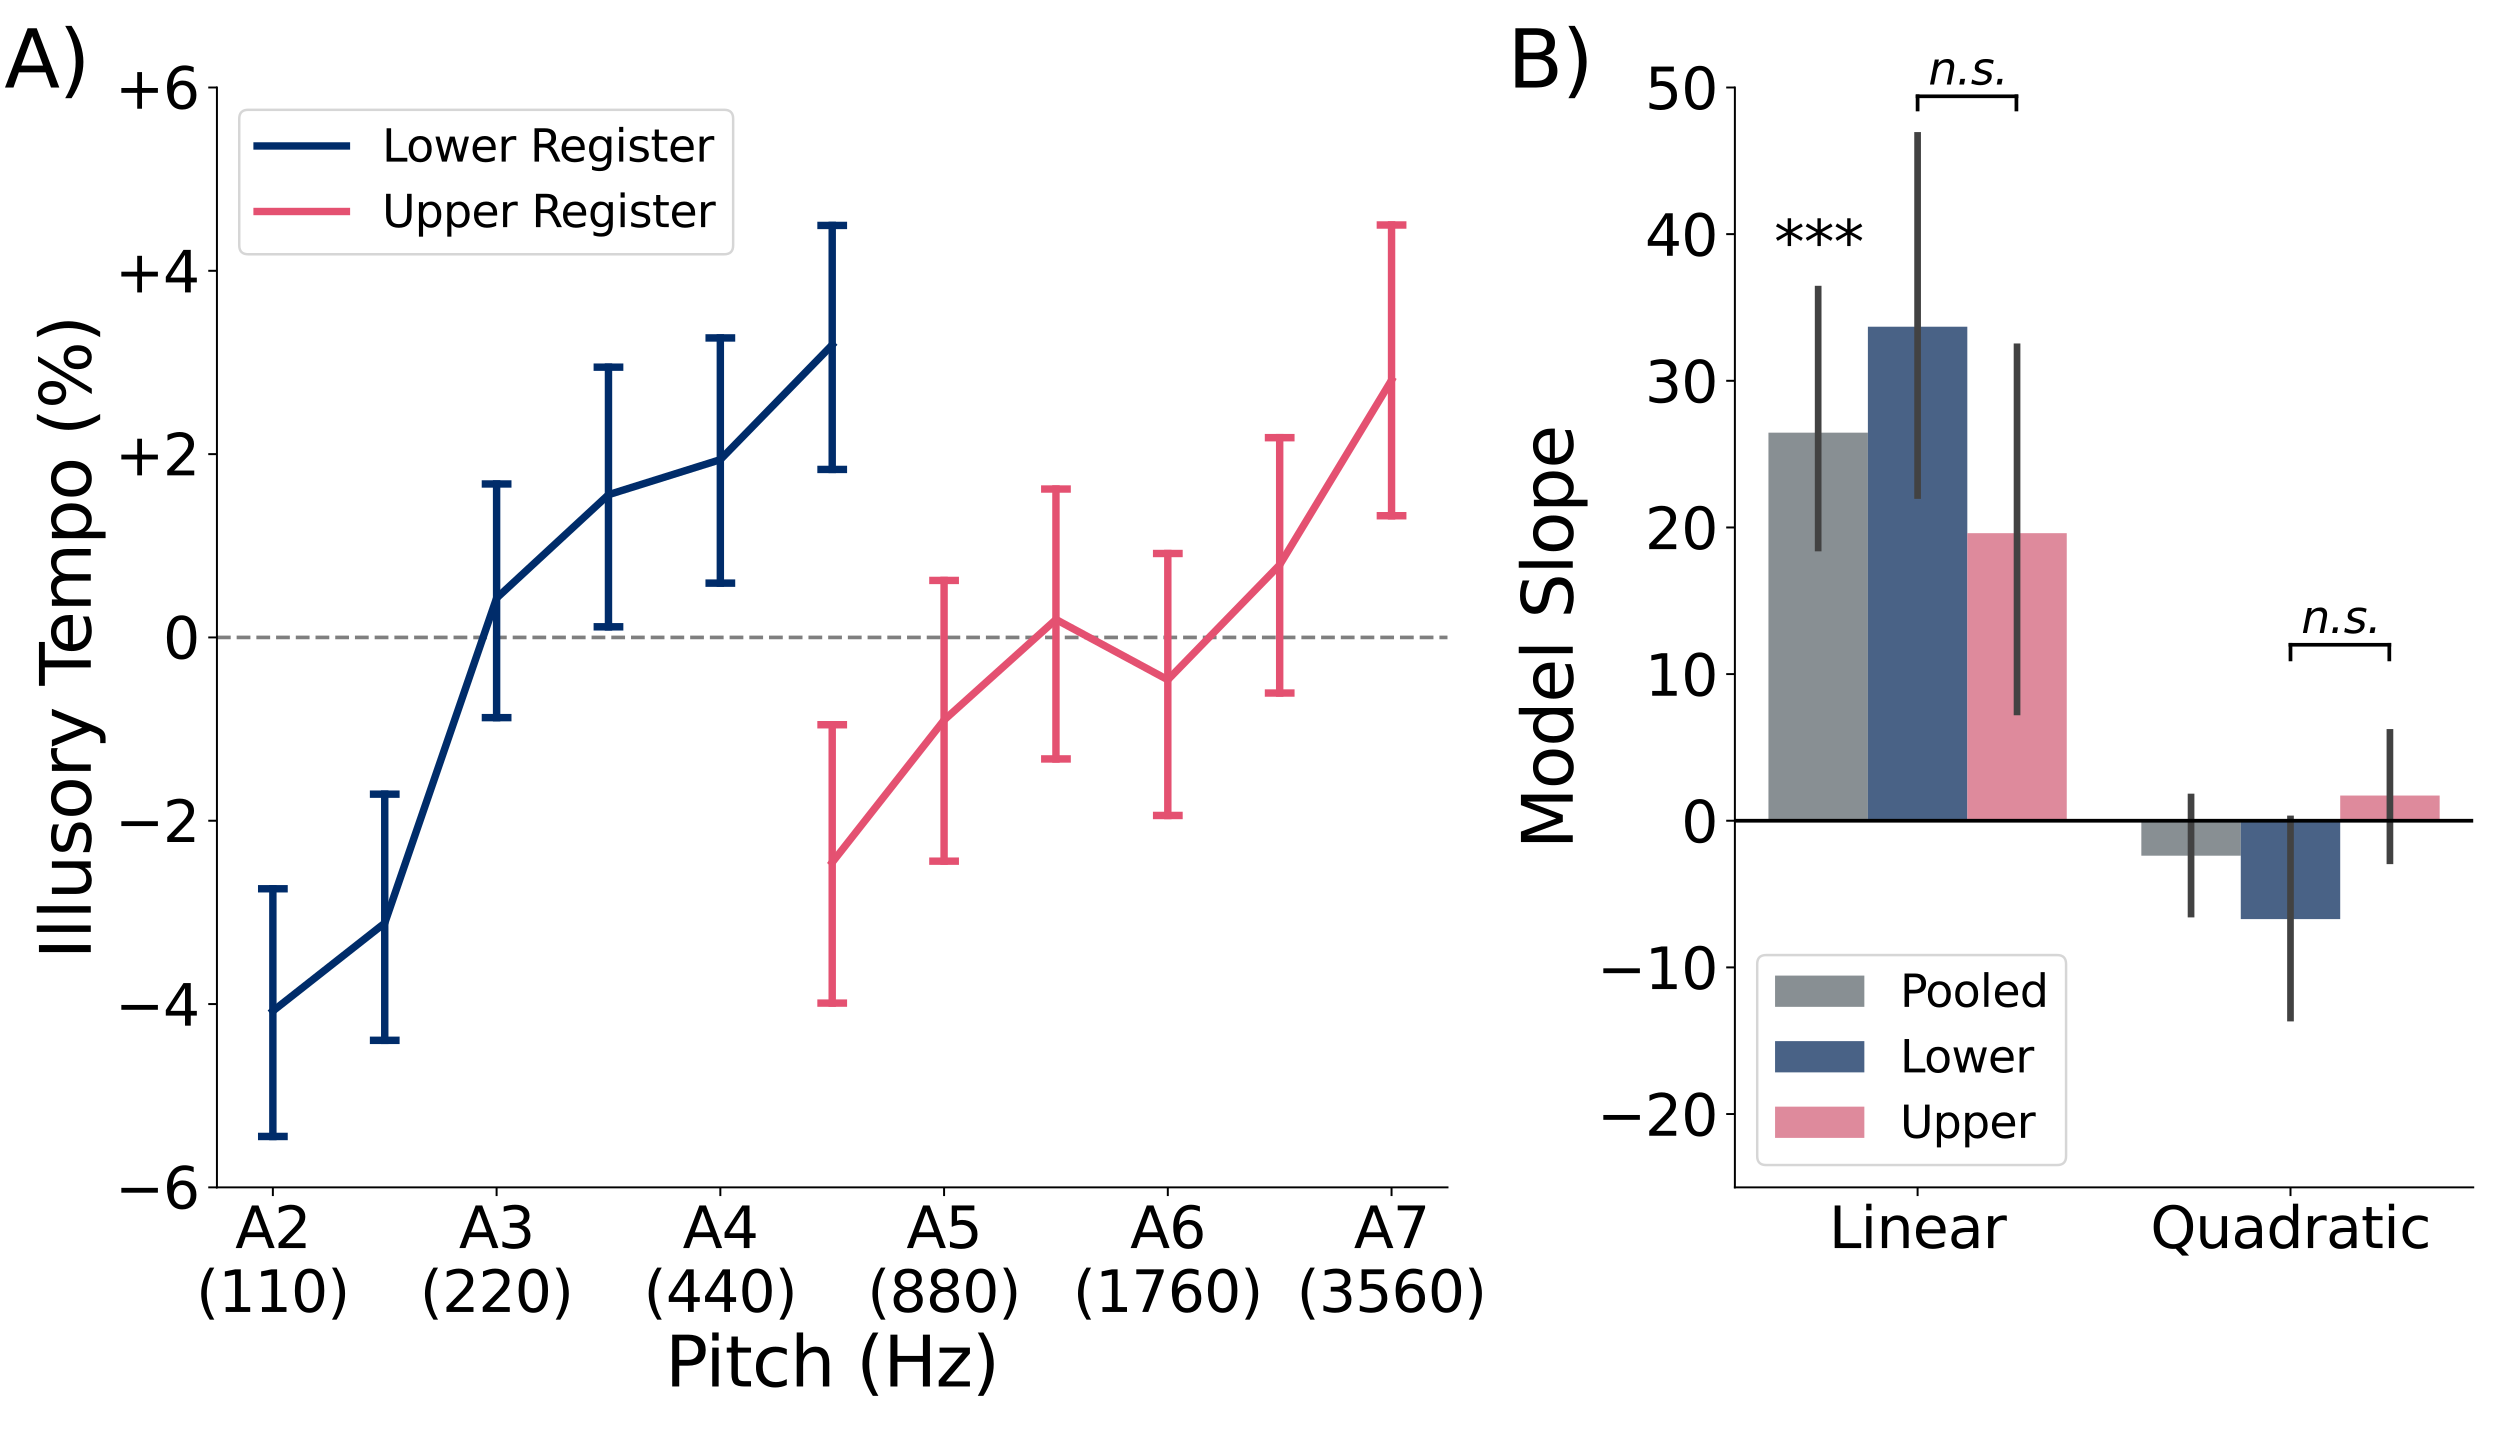 <?xml version="1.0" encoding="utf-8" standalone="no"?>
<!DOCTYPE svg PUBLIC "-//W3C//DTD SVG 1.1//EN"
  "http://www.w3.org/Graphics/SVG/1.1/DTD/svg11.dtd">
<svg xmlns:xlink="http://www.w3.org/1999/xlink" width="1008pt" height="576pt" viewBox="0 0 1008 576" xmlns="http://www.w3.org/2000/svg" version="1.1">
 <defs>
  <style type="text/css">*{stroke-linejoin: round; stroke-linecap: butt}</style>
 </defs>
 <g id="figure_1">
  <g id="patch_1">
   <path d="M 0 576 
L 1008 576 
L 1008 0 
L 0 0 
z
" style="fill: #ffffff"/>
  </g>
  <g id="axes_1">
   <g id="patch_2">
    <path d="M 87.467 478.744 
L 583.626 478.744 
L 583.626 35.28 
L 87.467 35.28 
z
" style="fill: #ffffff"/>
   </g>
   <g id="line2d_1">
    <path d="M 87.467 257.012 
L 583.626 257.012 
" clip-path="url(#p3ee1a02a9a)" style="fill: none; stroke-dasharray: 5.55,2.4; stroke-dashoffset: 0; stroke: #000000; stroke-opacity: 0.5; stroke-width: 1.5"/>
   </g>
   <g id="matplotlib.axis_1">
    <g id="xtick_1">
     <g id="line2d_2">
      <defs>
       <path id="m991a9b00d4" d="M 0 0 
L 0 3.5 
" style="stroke: #000000; stroke-width: 0.8"/>
      </defs>
      <g>
       <use xlink:href="#m991a9b00d4" x="110.02" y="478.744" style="stroke: #000000; stroke-width: 0.8"/>
      </g>
     </g>
     <g id="text_1">
      <!-- A2 -->
      <g transform="translate(94.836 503.22) scale(0.23 -0.23)">
       <defs>
        <path id="DejaVuSans-41" d="M 2188 4044 
L 1331 1722 
L 3047 1722 
L 2188 4044 
z
M 1831 4666 
L 2547 4666 
L 4325 0 
L 3669 0 
L 3244 1197 
L 1141 1197 
L 716 0 
L 50 0 
L 1831 4666 
z
" transform="scale(0.016)"/>
        <path id="DejaVuSans-32" d="M 1228 531 
L 3431 531 
L 3431 0 
L 469 0 
L 469 531 
Q 828 903 1448 1529 
Q 2069 2156 2228 2338 
Q 2531 2678 2651 2914 
Q 2772 3150 2772 3378 
Q 2772 3750 2511 3984 
Q 2250 4219 1831 4219 
Q 1534 4219 1204 4116 
Q 875 4013 500 3803 
L 500 4441 
Q 881 4594 1212 4672 
Q 1544 4750 1819 4750 
Q 2544 4750 2975 4387 
Q 3406 4025 3406 3419 
Q 3406 3131 3298 2873 
Q 3191 2616 2906 2266 
Q 2828 2175 2409 1742 
Q 1991 1309 1228 531 
z
" transform="scale(0.016)"/>
       </defs>
       <use xlink:href="#DejaVuSans-41"/>
       <use xlink:href="#DejaVuSans-32" x="68.408"/>
      </g>
      <!-- (110) -->
      <g transform="translate(79.096 528.975) scale(0.23 -0.23)">
       <defs>
        <path id="DejaVuSans-28" d="M 1984 4856 
Q 1566 4138 1362 3434 
Q 1159 2731 1159 2009 
Q 1159 1288 1364 580 
Q 1569 -128 1984 -844 
L 1484 -844 
Q 1016 -109 783 600 
Q 550 1309 550 2009 
Q 550 2706 781 3412 
Q 1013 4119 1484 4856 
L 1984 4856 
z
" transform="scale(0.016)"/>
        <path id="DejaVuSans-31" d="M 794 531 
L 1825 531 
L 1825 4091 
L 703 3866 
L 703 4441 
L 1819 4666 
L 2450 4666 
L 2450 531 
L 3481 531 
L 3481 0 
L 794 0 
L 794 531 
z
" transform="scale(0.016)"/>
        <path id="DejaVuSans-30" d="M 2034 4250 
Q 1547 4250 1301 3770 
Q 1056 3291 1056 2328 
Q 1056 1369 1301 889 
Q 1547 409 2034 409 
Q 2525 409 2770 889 
Q 3016 1369 3016 2328 
Q 3016 3291 2770 3770 
Q 2525 4250 2034 4250 
z
M 2034 4750 
Q 2819 4750 3233 4129 
Q 3647 3509 3647 2328 
Q 3647 1150 3233 529 
Q 2819 -91 2034 -91 
Q 1250 -91 836 529 
Q 422 1150 422 2328 
Q 422 3509 836 4129 
Q 1250 4750 2034 4750 
z
" transform="scale(0.016)"/>
        <path id="DejaVuSans-29" d="M 513 4856 
L 1013 4856 
Q 1481 4119 1714 3412 
Q 1947 2706 1947 2009 
Q 1947 1309 1714 600 
Q 1481 -109 1013 -844 
L 513 -844 
Q 928 -128 1133 580 
Q 1338 1288 1338 2009 
Q 1338 2731 1133 3434 
Q 928 4138 513 4856 
z
" transform="scale(0.016)"/>
       </defs>
       <use xlink:href="#DejaVuSans-28"/>
       <use xlink:href="#DejaVuSans-31" x="39.014"/>
       <use xlink:href="#DejaVuSans-31" x="102.637"/>
       <use xlink:href="#DejaVuSans-30" x="166.26"/>
       <use xlink:href="#DejaVuSans-29" x="229.883"/>
      </g>
     </g>
    </g>
    <g id="xtick_2">
     <g id="line2d_3">
      <g>
       <use xlink:href="#m991a9b00d4" x="200.231" y="478.744" style="stroke: #000000; stroke-width: 0.8"/>
      </g>
     </g>
     <g id="text_2">
      <!-- A3 -->
      <g transform="translate(185.047 503.22) scale(0.23 -0.23)">
       <defs>
        <path id="DejaVuSans-33" d="M 2597 2516 
Q 3050 2419 3304 2112 
Q 3559 1806 3559 1356 
Q 3559 666 3084 287 
Q 2609 -91 1734 -91 
Q 1441 -91 1130 -33 
Q 819 25 488 141 
L 488 750 
Q 750 597 1062 519 
Q 1375 441 1716 441 
Q 2309 441 2620 675 
Q 2931 909 2931 1356 
Q 2931 1769 2642 2001 
Q 2353 2234 1838 2234 
L 1294 2234 
L 1294 2753 
L 1863 2753 
Q 2328 2753 2575 2939 
Q 2822 3125 2822 3475 
Q 2822 3834 2567 4026 
Q 2313 4219 1838 4219 
Q 1578 4219 1281 4162 
Q 984 4106 628 3988 
L 628 4550 
Q 988 4650 1302 4700 
Q 1616 4750 1894 4750 
Q 2613 4750 3031 4423 
Q 3450 4097 3450 3541 
Q 3450 3153 3228 2886 
Q 3006 2619 2597 2516 
z
" transform="scale(0.016)"/>
       </defs>
       <use xlink:href="#DejaVuSans-41"/>
       <use xlink:href="#DejaVuSans-33" x="68.408"/>
      </g>
      <!-- (220) -->
      <g transform="translate(169.306 528.975) scale(0.23 -0.23)">
       <use xlink:href="#DejaVuSans-28"/>
       <use xlink:href="#DejaVuSans-32" x="39.014"/>
       <use xlink:href="#DejaVuSans-32" x="102.637"/>
       <use xlink:href="#DejaVuSans-30" x="166.26"/>
       <use xlink:href="#DejaVuSans-29" x="229.883"/>
      </g>
     </g>
    </g>
    <g id="xtick_3">
     <g id="line2d_4">
      <g>
       <use xlink:href="#m991a9b00d4" x="290.441" y="478.744" style="stroke: #000000; stroke-width: 0.8"/>
      </g>
     </g>
     <g id="text_3">
      <!-- A4 -->
      <g transform="translate(275.258 503.22) scale(0.23 -0.23)">
       <defs>
        <path id="DejaVuSans-34" d="M 2419 4116 
L 825 1625 
L 2419 1625 
L 2419 4116 
z
M 2253 4666 
L 3047 4666 
L 3047 1625 
L 3713 1625 
L 3713 1100 
L 3047 1100 
L 3047 0 
L 2419 0 
L 2419 1100 
L 313 1100 
L 313 1709 
L 2253 4666 
z
" transform="scale(0.016)"/>
       </defs>
       <use xlink:href="#DejaVuSans-41"/>
       <use xlink:href="#DejaVuSans-34" x="68.408"/>
      </g>
      <!-- (440) -->
      <g transform="translate(259.517 528.975) scale(0.23 -0.23)">
       <use xlink:href="#DejaVuSans-28"/>
       <use xlink:href="#DejaVuSans-34" x="39.014"/>
       <use xlink:href="#DejaVuSans-34" x="102.637"/>
       <use xlink:href="#DejaVuSans-30" x="166.26"/>
       <use xlink:href="#DejaVuSans-29" x="229.883"/>
      </g>
     </g>
    </g>
    <g id="xtick_4">
     <g id="line2d_5">
      <g>
       <use xlink:href="#m991a9b00d4" x="380.652" y="478.744" style="stroke: #000000; stroke-width: 0.8"/>
      </g>
     </g>
     <g id="text_4">
      <!-- A5 -->
      <g transform="translate(365.468 503.22) scale(0.23 -0.23)">
       <defs>
        <path id="DejaVuSans-35" d="M 691 4666 
L 3169 4666 
L 3169 4134 
L 1269 4134 
L 1269 2991 
Q 1406 3038 1543 3061 
Q 1681 3084 1819 3084 
Q 2600 3084 3056 2656 
Q 3513 2228 3513 1497 
Q 3513 744 3044 326 
Q 2575 -91 1722 -91 
Q 1428 -91 1123 -41 
Q 819 9 494 109 
L 494 744 
Q 775 591 1075 516 
Q 1375 441 1709 441 
Q 2250 441 2565 725 
Q 2881 1009 2881 1497 
Q 2881 1984 2565 2268 
Q 2250 2553 1709 2553 
Q 1456 2553 1204 2497 
Q 953 2441 691 2322 
L 691 4666 
z
" transform="scale(0.016)"/>
       </defs>
       <use xlink:href="#DejaVuSans-41"/>
       <use xlink:href="#DejaVuSans-35" x="68.408"/>
      </g>
      <!-- (880) -->
      <g transform="translate(349.728 528.975) scale(0.23 -0.23)">
       <defs>
        <path id="DejaVuSans-38" d="M 2034 2216 
Q 1584 2216 1326 1975 
Q 1069 1734 1069 1313 
Q 1069 891 1326 650 
Q 1584 409 2034 409 
Q 2484 409 2743 651 
Q 3003 894 3003 1313 
Q 3003 1734 2745 1975 
Q 2488 2216 2034 2216 
z
M 1403 2484 
Q 997 2584 770 2862 
Q 544 3141 544 3541 
Q 544 4100 942 4425 
Q 1341 4750 2034 4750 
Q 2731 4750 3128 4425 
Q 3525 4100 3525 3541 
Q 3525 3141 3298 2862 
Q 3072 2584 2669 2484 
Q 3125 2378 3379 2068 
Q 3634 1759 3634 1313 
Q 3634 634 3220 271 
Q 2806 -91 2034 -91 
Q 1263 -91 848 271 
Q 434 634 434 1313 
Q 434 1759 690 2068 
Q 947 2378 1403 2484 
z
M 1172 3481 
Q 1172 3119 1398 2916 
Q 1625 2713 2034 2713 
Q 2441 2713 2670 2916 
Q 2900 3119 2900 3481 
Q 2900 3844 2670 4047 
Q 2441 4250 2034 4250 
Q 1625 4250 1398 4047 
Q 1172 3844 1172 3481 
z
" transform="scale(0.016)"/>
       </defs>
       <use xlink:href="#DejaVuSans-28"/>
       <use xlink:href="#DejaVuSans-38" x="39.014"/>
       <use xlink:href="#DejaVuSans-38" x="102.637"/>
       <use xlink:href="#DejaVuSans-30" x="166.26"/>
       <use xlink:href="#DejaVuSans-29" x="229.883"/>
      </g>
     </g>
    </g>
    <g id="xtick_5">
     <g id="line2d_6">
      <g>
       <use xlink:href="#m991a9b00d4" x="470.862" y="478.744" style="stroke: #000000; stroke-width: 0.8"/>
      </g>
     </g>
     <g id="text_5">
      <!-- A6 -->
      <g transform="translate(455.679 503.22) scale(0.23 -0.23)">
       <defs>
        <path id="DejaVuSans-36" d="M 2113 2584 
Q 1688 2584 1439 2293 
Q 1191 2003 1191 1497 
Q 1191 994 1439 701 
Q 1688 409 2113 409 
Q 2538 409 2786 701 
Q 3034 994 3034 1497 
Q 3034 2003 2786 2293 
Q 2538 2584 2113 2584 
z
M 3366 4563 
L 3366 3988 
Q 3128 4100 2886 4159 
Q 2644 4219 2406 4219 
Q 1781 4219 1451 3797 
Q 1122 3375 1075 2522 
Q 1259 2794 1537 2939 
Q 1816 3084 2150 3084 
Q 2853 3084 3261 2657 
Q 3669 2231 3669 1497 
Q 3669 778 3244 343 
Q 2819 -91 2113 -91 
Q 1303 -91 875 529 
Q 447 1150 447 2328 
Q 447 3434 972 4092 
Q 1497 4750 2381 4750 
Q 2619 4750 2861 4703 
Q 3103 4656 3366 4563 
z
" transform="scale(0.016)"/>
       </defs>
       <use xlink:href="#DejaVuSans-41"/>
       <use xlink:href="#DejaVuSans-36" x="68.408"/>
      </g>
      <!-- (1760) -->
      <g transform="translate(432.621 528.975) scale(0.23 -0.23)">
       <defs>
        <path id="DejaVuSans-37" d="M 525 4666 
L 3525 4666 
L 3525 4397 
L 1831 0 
L 1172 0 
L 2766 4134 
L 525 4134 
L 525 4666 
z
" transform="scale(0.016)"/>
       </defs>
       <use xlink:href="#DejaVuSans-28"/>
       <use xlink:href="#DejaVuSans-31" x="39.014"/>
       <use xlink:href="#DejaVuSans-37" x="102.637"/>
       <use xlink:href="#DejaVuSans-36" x="166.26"/>
       <use xlink:href="#DejaVuSans-30" x="229.883"/>
       <use xlink:href="#DejaVuSans-29" x="293.506"/>
      </g>
     </g>
    </g>
    <g id="xtick_6">
     <g id="line2d_7">
      <g>
       <use xlink:href="#m991a9b00d4" x="561.073" y="478.744" style="stroke: #000000; stroke-width: 0.8"/>
      </g>
     </g>
     <g id="text_6">
      <!-- A7 -->
      <g transform="translate(545.889 503.22) scale(0.23 -0.23)">
       <use xlink:href="#DejaVuSans-41"/>
       <use xlink:href="#DejaVuSans-37" x="68.408"/>
      </g>
      <!-- (3560) -->
      <g transform="translate(522.832 528.975) scale(0.23 -0.23)">
       <use xlink:href="#DejaVuSans-28"/>
       <use xlink:href="#DejaVuSans-33" x="39.014"/>
       <use xlink:href="#DejaVuSans-35" x="102.637"/>
       <use xlink:href="#DejaVuSans-36" x="166.26"/>
       <use xlink:href="#DejaVuSans-30" x="229.883"/>
       <use xlink:href="#DejaVuSans-29" x="293.506"/>
      </g>
     </g>
    </g>
    <g id="text_7">
     <!-- Pitch (Hz) -->
     <g transform="translate(268.222 559.034) scale(0.28 -0.28)">
      <defs>
       <path id="DejaVuSans-50" d="M 1259 4147 
L 1259 2394 
L 2053 2394 
Q 2494 2394 2734 2622 
Q 2975 2850 2975 3272 
Q 2975 3691 2734 3919 
Q 2494 4147 2053 4147 
L 1259 4147 
z
M 628 4666 
L 2053 4666 
Q 2838 4666 3239 4311 
Q 3641 3956 3641 3272 
Q 3641 2581 3239 2228 
Q 2838 1875 2053 1875 
L 1259 1875 
L 1259 0 
L 628 0 
L 628 4666 
z
" transform="scale(0.016)"/>
       <path id="DejaVuSans-69" d="M 603 3500 
L 1178 3500 
L 1178 0 
L 603 0 
L 603 3500 
z
M 603 4863 
L 1178 4863 
L 1178 4134 
L 603 4134 
L 603 4863 
z
" transform="scale(0.016)"/>
       <path id="DejaVuSans-74" d="M 1172 4494 
L 1172 3500 
L 2356 3500 
L 2356 3053 
L 1172 3053 
L 1172 1153 
Q 1172 725 1289 603 
Q 1406 481 1766 481 
L 2356 481 
L 2356 0 
L 1766 0 
Q 1100 0 847 248 
Q 594 497 594 1153 
L 594 3053 
L 172 3053 
L 172 3500 
L 594 3500 
L 594 4494 
L 1172 4494 
z
" transform="scale(0.016)"/>
       <path id="DejaVuSans-63" d="M 3122 3366 
L 3122 2828 
Q 2878 2963 2633 3030 
Q 2388 3097 2138 3097 
Q 1578 3097 1268 2742 
Q 959 2388 959 1747 
Q 959 1106 1268 751 
Q 1578 397 2138 397 
Q 2388 397 2633 464 
Q 2878 531 3122 666 
L 3122 134 
Q 2881 22 2623 -34 
Q 2366 -91 2075 -91 
Q 1284 -91 818 406 
Q 353 903 353 1747 
Q 353 2603 823 3093 
Q 1294 3584 2113 3584 
Q 2378 3584 2631 3529 
Q 2884 3475 3122 3366 
z
" transform="scale(0.016)"/>
       <path id="DejaVuSans-68" d="M 3513 2113 
L 3513 0 
L 2938 0 
L 2938 2094 
Q 2938 2591 2744 2837 
Q 2550 3084 2163 3084 
Q 1697 3084 1428 2787 
Q 1159 2491 1159 1978 
L 1159 0 
L 581 0 
L 581 4863 
L 1159 4863 
L 1159 2956 
Q 1366 3272 1645 3428 
Q 1925 3584 2291 3584 
Q 2894 3584 3203 3211 
Q 3513 2838 3513 2113 
z
" transform="scale(0.016)"/>
       <path id="DejaVuSans-20" transform="scale(0.016)"/>
       <path id="DejaVuSans-48" d="M 628 4666 
L 1259 4666 
L 1259 2753 
L 3553 2753 
L 3553 4666 
L 4184 4666 
L 4184 0 
L 3553 0 
L 3553 2222 
L 1259 2222 
L 1259 0 
L 628 0 
L 628 4666 
z
" transform="scale(0.016)"/>
       <path id="DejaVuSans-7a" d="M 353 3500 
L 3084 3500 
L 3084 2975 
L 922 459 
L 3084 459 
L 3084 0 
L 275 0 
L 275 525 
L 2438 3041 
L 353 3041 
L 353 3500 
z
" transform="scale(0.016)"/>
      </defs>
      <use xlink:href="#DejaVuSans-50"/>
      <use xlink:href="#DejaVuSans-69" x="58.053"/>
      <use xlink:href="#DejaVuSans-74" x="85.836"/>
      <use xlink:href="#DejaVuSans-63" x="125.045"/>
      <use xlink:href="#DejaVuSans-68" x="180.025"/>
      <use xlink:href="#DejaVuSans-20" x="243.404"/>
      <use xlink:href="#DejaVuSans-28" x="275.191"/>
      <use xlink:href="#DejaVuSans-48" x="314.205"/>
      <use xlink:href="#DejaVuSans-7a" x="389.4"/>
      <use xlink:href="#DejaVuSans-29" x="441.891"/>
     </g>
    </g>
   </g>
   <g id="matplotlib.axis_2">
    <g id="ytick_1">
     <g id="line2d_8">
      <defs>
       <path id="m375a43348f" d="M 0 0 
L -3.5 0 
" style="stroke: #000000; stroke-width: 0.8"/>
      </defs>
      <g>
       <use xlink:href="#m375a43348f" x="87.467" y="478.744" style="stroke: #000000; stroke-width: 0.8"/>
      </g>
     </g>
     <g id="text_8">
      <!-- $-6$ -->
      <g transform="translate(46.427 487.482) scale(0.23 -0.23)">
       <defs>
        <path id="DejaVuSans-2212" d="M 678 2272 
L 4684 2272 
L 4684 1741 
L 678 1741 
L 678 2272 
z
" transform="scale(0.016)"/>
       </defs>
       <use xlink:href="#DejaVuSans-2212" transform="translate(0 0.781)"/>
       <use xlink:href="#DejaVuSans-36" transform="translate(83.789 0.781)"/>
      </g>
     </g>
    </g>
    <g id="ytick_2">
     <g id="line2d_9">
      <g>
       <use xlink:href="#m375a43348f" x="87.467" y="404.833" style="stroke: #000000; stroke-width: 0.8"/>
      </g>
     </g>
     <g id="text_9">
      <!-- $-4$ -->
      <g transform="translate(46.427 413.572) scale(0.23 -0.23)">
       <use xlink:href="#DejaVuSans-2212" transform="translate(0 0.094)"/>
       <use xlink:href="#DejaVuSans-34" transform="translate(83.789 0.094)"/>
      </g>
     </g>
    </g>
    <g id="ytick_3">
     <g id="line2d_10">
      <g>
       <use xlink:href="#m375a43348f" x="87.467" y="330.923" style="stroke: #000000; stroke-width: 0.8"/>
      </g>
     </g>
     <g id="text_10">
      <!-- $-2$ -->
      <g transform="translate(46.427 339.661) scale(0.23 -0.23)">
       <use xlink:href="#DejaVuSans-2212" transform="translate(0 0.781)"/>
       <use xlink:href="#DejaVuSans-32" transform="translate(83.789 0.781)"/>
      </g>
     </g>
    </g>
    <g id="ytick_4">
     <g id="line2d_11">
      <g>
       <use xlink:href="#m375a43348f" x="87.467" y="257.012" style="stroke: #000000; stroke-width: 0.8"/>
      </g>
     </g>
     <g id="text_11">
      <!-- $0$ -->
      <g transform="translate(65.747 265.75) scale(0.23 -0.23)">
       <use xlink:href="#DejaVuSans-30" transform="translate(0 0.781)"/>
      </g>
     </g>
    </g>
    <g id="ytick_5">
     <g id="line2d_12">
      <g>
       <use xlink:href="#m375a43348f" x="87.467" y="183.101" style="stroke: #000000; stroke-width: 0.8"/>
      </g>
     </g>
     <g id="text_12">
      <!-- $+2$ -->
      <g transform="translate(46.427 191.84) scale(0.23 -0.23)">
       <defs>
        <path id="DejaVuSans-2b" d="M 2944 4013 
L 2944 2272 
L 4684 2272 
L 4684 1741 
L 2944 1741 
L 2944 0 
L 2419 0 
L 2419 1741 
L 678 1741 
L 678 2272 
L 2419 2272 
L 2419 4013 
L 2944 4013 
z
" transform="scale(0.016)"/>
       </defs>
       <use xlink:href="#DejaVuSans-2b" transform="translate(0 0.781)"/>
       <use xlink:href="#DejaVuSans-32" transform="translate(83.789 0.781)"/>
      </g>
     </g>
    </g>
    <g id="ytick_6">
     <g id="line2d_13">
      <g>
       <use xlink:href="#m375a43348f" x="87.467" y="109.191" style="stroke: #000000; stroke-width: 0.8"/>
      </g>
     </g>
     <g id="text_13">
      <!-- $+4$ -->
      <g transform="translate(46.427 117.929) scale(0.23 -0.23)">
       <use xlink:href="#DejaVuSans-2b" transform="translate(0 0.094)"/>
       <use xlink:href="#DejaVuSans-34" transform="translate(83.789 0.094)"/>
      </g>
     </g>
    </g>
    <g id="ytick_7">
     <g id="line2d_14">
      <g>
       <use xlink:href="#m375a43348f" x="87.467" y="35.28" style="stroke: #000000; stroke-width: 0.8"/>
      </g>
     </g>
     <g id="text_14">
      <!-- $+6$ -->
      <g transform="translate(46.427 44.018) scale(0.23 -0.23)">
       <use xlink:href="#DejaVuSans-2b" transform="translate(0 0.781)"/>
       <use xlink:href="#DejaVuSans-36" transform="translate(83.789 0.781)"/>
      </g>
     </g>
    </g>
    <g id="text_15">
     <!-- Illusory Tempo (%) -->
     <g transform="translate(36.604 386.696) rotate(-90) scale(0.28 -0.28)">
      <defs>
       <path id="DejaVuSans-49" d="M 628 4666 
L 1259 4666 
L 1259 0 
L 628 0 
L 628 4666 
z
" transform="scale(0.016)"/>
       <path id="DejaVuSans-6c" d="M 603 4863 
L 1178 4863 
L 1178 0 
L 603 0 
L 603 4863 
z
" transform="scale(0.016)"/>
       <path id="DejaVuSans-75" d="M 544 1381 
L 544 3500 
L 1119 3500 
L 1119 1403 
Q 1119 906 1312 657 
Q 1506 409 1894 409 
Q 2359 409 2629 706 
Q 2900 1003 2900 1516 
L 2900 3500 
L 3475 3500 
L 3475 0 
L 2900 0 
L 2900 538 
Q 2691 219 2414 64 
Q 2138 -91 1772 -91 
Q 1169 -91 856 284 
Q 544 659 544 1381 
z
M 1991 3584 
L 1991 3584 
z
" transform="scale(0.016)"/>
       <path id="DejaVuSans-73" d="M 2834 3397 
L 2834 2853 
Q 2591 2978 2328 3040 
Q 2066 3103 1784 3103 
Q 1356 3103 1142 2972 
Q 928 2841 928 2578 
Q 928 2378 1081 2264 
Q 1234 2150 1697 2047 
L 1894 2003 
Q 2506 1872 2764 1633 
Q 3022 1394 3022 966 
Q 3022 478 2636 193 
Q 2250 -91 1575 -91 
Q 1294 -91 989 -36 
Q 684 19 347 128 
L 347 722 
Q 666 556 975 473 
Q 1284 391 1588 391 
Q 1994 391 2212 530 
Q 2431 669 2431 922 
Q 2431 1156 2273 1281 
Q 2116 1406 1581 1522 
L 1381 1569 
Q 847 1681 609 1914 
Q 372 2147 372 2553 
Q 372 3047 722 3315 
Q 1072 3584 1716 3584 
Q 2034 3584 2315 3537 
Q 2597 3491 2834 3397 
z
" transform="scale(0.016)"/>
       <path id="DejaVuSans-6f" d="M 1959 3097 
Q 1497 3097 1228 2736 
Q 959 2375 959 1747 
Q 959 1119 1226 758 
Q 1494 397 1959 397 
Q 2419 397 2687 759 
Q 2956 1122 2956 1747 
Q 2956 2369 2687 2733 
Q 2419 3097 1959 3097 
z
M 1959 3584 
Q 2709 3584 3137 3096 
Q 3566 2609 3566 1747 
Q 3566 888 3137 398 
Q 2709 -91 1959 -91 
Q 1206 -91 779 398 
Q 353 888 353 1747 
Q 353 2609 779 3096 
Q 1206 3584 1959 3584 
z
" transform="scale(0.016)"/>
       <path id="DejaVuSans-72" d="M 2631 2963 
Q 2534 3019 2420 3045 
Q 2306 3072 2169 3072 
Q 1681 3072 1420 2755 
Q 1159 2438 1159 1844 
L 1159 0 
L 581 0 
L 581 3500 
L 1159 3500 
L 1159 2956 
Q 1341 3275 1631 3429 
Q 1922 3584 2338 3584 
Q 2397 3584 2469 3576 
Q 2541 3569 2628 3553 
L 2631 2963 
z
" transform="scale(0.016)"/>
       <path id="DejaVuSans-79" d="M 2059 -325 
Q 1816 -950 1584 -1140 
Q 1353 -1331 966 -1331 
L 506 -1331 
L 506 -850 
L 844 -850 
Q 1081 -850 1212 -737 
Q 1344 -625 1503 -206 
L 1606 56 
L 191 3500 
L 800 3500 
L 1894 763 
L 2988 3500 
L 3597 3500 
L 2059 -325 
z
" transform="scale(0.016)"/>
       <path id="DejaVuSans-54" d="M -19 4666 
L 3928 4666 
L 3928 4134 
L 2272 4134 
L 2272 0 
L 1638 0 
L 1638 4134 
L -19 4134 
L -19 4666 
z
" transform="scale(0.016)"/>
       <path id="DejaVuSans-65" d="M 3597 1894 
L 3597 1613 
L 953 1613 
Q 991 1019 1311 708 
Q 1631 397 2203 397 
Q 2534 397 2845 478 
Q 3156 559 3463 722 
L 3463 178 
Q 3153 47 2828 -22 
Q 2503 -91 2169 -91 
Q 1331 -91 842 396 
Q 353 884 353 1716 
Q 353 2575 817 3079 
Q 1281 3584 2069 3584 
Q 2775 3584 3186 3129 
Q 3597 2675 3597 1894 
z
M 3022 2063 
Q 3016 2534 2758 2815 
Q 2500 3097 2075 3097 
Q 1594 3097 1305 2825 
Q 1016 2553 972 2059 
L 3022 2063 
z
" transform="scale(0.016)"/>
       <path id="DejaVuSans-6d" d="M 3328 2828 
Q 3544 3216 3844 3400 
Q 4144 3584 4550 3584 
Q 5097 3584 5394 3201 
Q 5691 2819 5691 2113 
L 5691 0 
L 5113 0 
L 5113 2094 
Q 5113 2597 4934 2840 
Q 4756 3084 4391 3084 
Q 3944 3084 3684 2787 
Q 3425 2491 3425 1978 
L 3425 0 
L 2847 0 
L 2847 2094 
Q 2847 2600 2669 2842 
Q 2491 3084 2119 3084 
Q 1678 3084 1418 2786 
Q 1159 2488 1159 1978 
L 1159 0 
L 581 0 
L 581 3500 
L 1159 3500 
L 1159 2956 
Q 1356 3278 1631 3431 
Q 1906 3584 2284 3584 
Q 2666 3584 2933 3390 
Q 3200 3197 3328 2828 
z
" transform="scale(0.016)"/>
       <path id="DejaVuSans-70" d="M 1159 525 
L 1159 -1331 
L 581 -1331 
L 581 3500 
L 1159 3500 
L 1159 2969 
Q 1341 3281 1617 3432 
Q 1894 3584 2278 3584 
Q 2916 3584 3314 3078 
Q 3713 2572 3713 1747 
Q 3713 922 3314 415 
Q 2916 -91 2278 -91 
Q 1894 -91 1617 61 
Q 1341 213 1159 525 
z
M 3116 1747 
Q 3116 2381 2855 2742 
Q 2594 3103 2138 3103 
Q 1681 3103 1420 2742 
Q 1159 2381 1159 1747 
Q 1159 1113 1420 752 
Q 1681 391 2138 391 
Q 2594 391 2855 752 
Q 3116 1113 3116 1747 
z
" transform="scale(0.016)"/>
       <path id="DejaVuSans-25" d="M 4653 2053 
Q 4381 2053 4226 1822 
Q 4072 1591 4072 1178 
Q 4072 772 4226 539 
Q 4381 306 4653 306 
Q 4919 306 5073 539 
Q 5228 772 5228 1178 
Q 5228 1588 5073 1820 
Q 4919 2053 4653 2053 
z
M 4653 2450 
Q 5147 2450 5437 2106 
Q 5728 1763 5728 1178 
Q 5728 594 5436 251 
Q 5144 -91 4653 -91 
Q 4153 -91 3862 251 
Q 3572 594 3572 1178 
Q 3572 1766 3864 2108 
Q 4156 2450 4653 2450 
z
M 1428 4353 
Q 1159 4353 1004 4120 
Q 850 3888 850 3481 
Q 850 3069 1003 2837 
Q 1156 2606 1428 2606 
Q 1700 2606 1854 2837 
Q 2009 3069 2009 3481 
Q 2009 3884 1853 4118 
Q 1697 4353 1428 4353 
z
M 4250 4750 
L 4750 4750 
L 1831 -91 
L 1331 -91 
L 4250 4750 
z
M 1428 4750 
Q 1922 4750 2215 4408 
Q 2509 4066 2509 3481 
Q 2509 2891 2217 2550 
Q 1925 2209 1428 2209 
Q 931 2209 642 2551 
Q 353 2894 353 3481 
Q 353 4063 643 4406 
Q 934 4750 1428 4750 
z
" transform="scale(0.016)"/>
      </defs>
      <use xlink:href="#DejaVuSans-49"/>
      <use xlink:href="#DejaVuSans-6c" x="29.492"/>
      <use xlink:href="#DejaVuSans-6c" x="57.275"/>
      <use xlink:href="#DejaVuSans-75" x="85.059"/>
      <use xlink:href="#DejaVuSans-73" x="148.438"/>
      <use xlink:href="#DejaVuSans-6f" x="200.537"/>
      <use xlink:href="#DejaVuSans-72" x="261.719"/>
      <use xlink:href="#DejaVuSans-79" x="302.832"/>
      <use xlink:href="#DejaVuSans-20" x="362.012"/>
      <use xlink:href="#DejaVuSans-54" x="393.799"/>
      <use xlink:href="#DejaVuSans-65" x="437.883"/>
      <use xlink:href="#DejaVuSans-6d" x="499.406"/>
      <use xlink:href="#DejaVuSans-70" x="596.818"/>
      <use xlink:href="#DejaVuSans-6f" x="660.295"/>
      <use xlink:href="#DejaVuSans-20" x="721.477"/>
      <use xlink:href="#DejaVuSans-28" x="753.264"/>
      <use xlink:href="#DejaVuSans-25" x="792.277"/>
      <use xlink:href="#DejaVuSans-29" x="887.297"/>
     </g>
    </g>
   </g>
   <g id="line2d_15">
    <path d="M 110.02 407.638 
L 155.125 372.187 
L 200.231 241.151 
L 245.336 199.458 
L 290.441 185.331 
L 335.547 139.048 
" clip-path="url(#p3ee1a02a9a)" style="fill: none; stroke: #002c6a; stroke-width: 3; stroke-linecap: square"/>
   </g>
   <g id="LineCollection_1">
    <path d="M 110.02 458.216 
L 110.02 358.352 
" clip-path="url(#p3ee1a02a9a)" style="fill: none; stroke: #002c6a; stroke-width: 3; stroke-linecap: square"/>
    <path d="M 155.125 419.455 
L 155.125 320.208 
" clip-path="url(#p3ee1a02a9a)" style="fill: none; stroke: #002c6a; stroke-width: 3; stroke-linecap: square"/>
    <path d="M 200.231 289.347 
L 200.231 195.14 
" clip-path="url(#p3ee1a02a9a)" style="fill: none; stroke: #002c6a; stroke-width: 3; stroke-linecap: square"/>
    <path d="M 245.336 252.723 
L 245.336 148.036 
" clip-path="url(#p3ee1a02a9a)" style="fill: none; stroke: #002c6a; stroke-width: 3; stroke-linecap: square"/>
    <path d="M 290.441 235.125 
L 290.441 136.252 
" clip-path="url(#p3ee1a02a9a)" style="fill: none; stroke: #002c6a; stroke-width: 3; stroke-linecap: square"/>
    <path d="M 335.547 189.272 
L 335.547 90.896 
" clip-path="url(#p3ee1a02a9a)" style="fill: none; stroke: #002c6a; stroke-width: 3; stroke-linecap: square"/>
   </g>
   <g id="line2d_16">
    <defs>
     <path id="m409087ad42" d="M 6 0 
L -6 -0 
" style="stroke: #002c6a; stroke-width: 3"/>
    </defs>
    <g clip-path="url(#p3ee1a02a9a)">
     <use xlink:href="#m409087ad42" x="110.02" y="458.216" style="fill: #002c6a; stroke: #002c6a; stroke-width: 3"/>
     <use xlink:href="#m409087ad42" x="155.125" y="419.455" style="fill: #002c6a; stroke: #002c6a; stroke-width: 3"/>
     <use xlink:href="#m409087ad42" x="200.231" y="289.347" style="fill: #002c6a; stroke: #002c6a; stroke-width: 3"/>
     <use xlink:href="#m409087ad42" x="245.336" y="252.723" style="fill: #002c6a; stroke: #002c6a; stroke-width: 3"/>
     <use xlink:href="#m409087ad42" x="290.441" y="235.125" style="fill: #002c6a; stroke: #002c6a; stroke-width: 3"/>
     <use xlink:href="#m409087ad42" x="335.547" y="189.272" style="fill: #002c6a; stroke: #002c6a; stroke-width: 3"/>
    </g>
   </g>
   <g id="line2d_17">
    <g clip-path="url(#p3ee1a02a9a)">
     <use xlink:href="#m409087ad42" x="110.02" y="358.352" style="fill: #002c6a; stroke: #002c6a; stroke-width: 3"/>
     <use xlink:href="#m409087ad42" x="155.125" y="320.208" style="fill: #002c6a; stroke: #002c6a; stroke-width: 3"/>
     <use xlink:href="#m409087ad42" x="200.231" y="195.14" style="fill: #002c6a; stroke: #002c6a; stroke-width: 3"/>
     <use xlink:href="#m409087ad42" x="245.336" y="148.036" style="fill: #002c6a; stroke: #002c6a; stroke-width: 3"/>
     <use xlink:href="#m409087ad42" x="290.441" y="136.252" style="fill: #002c6a; stroke: #002c6a; stroke-width: 3"/>
     <use xlink:href="#m409087ad42" x="335.547" y="90.896" style="fill: #002c6a; stroke: #002c6a; stroke-width: 3"/>
    </g>
   </g>
   <g id="line2d_18">
    <path d="M 335.547 347.721 
L 380.652 290.341 
L 425.757 249.777 
L 470.862 274.105 
L 515.968 227.751 
L 561.073 153.281 
" clip-path="url(#p3ee1a02a9a)" style="fill: none; stroke: #e45171; stroke-width: 3; stroke-linecap: square"/>
   </g>
   <g id="LineCollection_2">
    <path d="M 335.547 404.45 
L 335.547 292.213 
" clip-path="url(#p3ee1a02a9a)" style="fill: none; stroke: #e45171; stroke-width: 3; stroke-linecap: square"/>
    <path d="M 380.652 347.225 
L 380.652 234.036 
" clip-path="url(#p3ee1a02a9a)" style="fill: none; stroke: #e45171; stroke-width: 3; stroke-linecap: square"/>
    <path d="M 425.757 305.995 
L 425.757 197.177 
" clip-path="url(#p3ee1a02a9a)" style="fill: none; stroke: #e45171; stroke-width: 3; stroke-linecap: square"/>
    <path d="M 470.862 328.799 
L 470.862 223.176 
" clip-path="url(#p3ee1a02a9a)" style="fill: none; stroke: #e45171; stroke-width: 3; stroke-linecap: square"/>
    <path d="M 515.968 279.428 
L 515.968 176.464 
" clip-path="url(#p3ee1a02a9a)" style="fill: none; stroke: #e45171; stroke-width: 3; stroke-linecap: square"/>
    <path d="M 561.073 207.945 
L 561.073 90.721 
" clip-path="url(#p3ee1a02a9a)" style="fill: none; stroke: #e45171; stroke-width: 3; stroke-linecap: square"/>
   </g>
   <g id="line2d_19">
    <defs>
     <path id="m4b2b8a6a9a" d="M 6 0 
L -6 -0 
" style="stroke: #e45171; stroke-width: 3"/>
    </defs>
    <g clip-path="url(#p3ee1a02a9a)">
     <use xlink:href="#m4b2b8a6a9a" x="335.547" y="404.45" style="fill: #e45171; stroke: #e45171; stroke-width: 3"/>
     <use xlink:href="#m4b2b8a6a9a" x="380.652" y="347.225" style="fill: #e45171; stroke: #e45171; stroke-width: 3"/>
     <use xlink:href="#m4b2b8a6a9a" x="425.757" y="305.995" style="fill: #e45171; stroke: #e45171; stroke-width: 3"/>
     <use xlink:href="#m4b2b8a6a9a" x="470.862" y="328.799" style="fill: #e45171; stroke: #e45171; stroke-width: 3"/>
     <use xlink:href="#m4b2b8a6a9a" x="515.968" y="279.428" style="fill: #e45171; stroke: #e45171; stroke-width: 3"/>
     <use xlink:href="#m4b2b8a6a9a" x="561.073" y="207.945" style="fill: #e45171; stroke: #e45171; stroke-width: 3"/>
    </g>
   </g>
   <g id="line2d_20">
    <g clip-path="url(#p3ee1a02a9a)">
     <use xlink:href="#m4b2b8a6a9a" x="335.547" y="292.213" style="fill: #e45171; stroke: #e45171; stroke-width: 3"/>
     <use xlink:href="#m4b2b8a6a9a" x="380.652" y="234.036" style="fill: #e45171; stroke: #e45171; stroke-width: 3"/>
     <use xlink:href="#m4b2b8a6a9a" x="425.757" y="197.177" style="fill: #e45171; stroke: #e45171; stroke-width: 3"/>
     <use xlink:href="#m4b2b8a6a9a" x="470.862" y="223.176" style="fill: #e45171; stroke: #e45171; stroke-width: 3"/>
     <use xlink:href="#m4b2b8a6a9a" x="515.968" y="176.464" style="fill: #e45171; stroke: #e45171; stroke-width: 3"/>
     <use xlink:href="#m4b2b8a6a9a" x="561.073" y="90.721" style="fill: #e45171; stroke: #e45171; stroke-width: 3"/>
    </g>
   </g>
   <g id="line2d_21"/>
   <g id="line2d_22"/>
   <g id="patch_3">
    <path d="M 87.467 478.744 
L 87.467 35.28 
" style="fill: none; stroke: #000000; stroke-width: 0.8; stroke-linejoin: miter; stroke-linecap: square"/>
   </g>
   <g id="patch_4">
    <path d="M 87.467 478.744 
L 583.626 478.744 
" style="fill: none; stroke: #000000; stroke-width: 0.8; stroke-linejoin: miter; stroke-linecap: square"/>
   </g>
   <g id="text_16">
    <!-- A) -->
    <g transform="translate(1.767 35.28) scale(0.32 -0.32)">
     <use xlink:href="#DejaVuSans-41"/>
     <use xlink:href="#DejaVuSans-29" x="68.408"/>
    </g>
   </g>
   <g id="legend_1">
    <g id="patch_5">
     <path d="M 100.067 102.521 
L 292.001 102.521 
Q 295.601 102.521 295.601 98.921 
L 295.601 47.88 
Q 295.601 44.28 292.001 44.28 
L 100.067 44.28 
Q 96.467 44.28 96.467 47.88 
L 96.467 98.921 
Q 96.467 102.521 100.067 102.521 
z
" style="fill: #ffffff; opacity: 0.8; stroke: #cccccc; stroke-linejoin: miter"/>
    </g>
    <g id="line2d_23">
     <path d="M 103.667 58.857 
L 121.667 58.857 
L 139.667 58.857 
" style="fill: none; stroke: #002c6a; stroke-width: 3; stroke-linecap: square"/>
    </g>
    <g id="text_17">
     <!-- Lower Register -->
     <g transform="translate(154.067 65.157) scale(0.18 -0.18)">
      <defs>
       <path id="DejaVuSans-4c" d="M 628 4666 
L 1259 4666 
L 1259 531 
L 3531 531 
L 3531 0 
L 628 0 
L 628 4666 
z
" transform="scale(0.016)"/>
       <path id="DejaVuSans-77" d="M 269 3500 
L 844 3500 
L 1563 769 
L 2278 3500 
L 2956 3500 
L 3675 769 
L 4391 3500 
L 4966 3500 
L 4050 0 
L 3372 0 
L 2619 2869 
L 1863 0 
L 1184 0 
L 269 3500 
z
" transform="scale(0.016)"/>
       <path id="DejaVuSans-52" d="M 2841 2188 
Q 3044 2119 3236 1894 
Q 3428 1669 3622 1275 
L 4263 0 
L 3584 0 
L 2988 1197 
Q 2756 1666 2539 1819 
Q 2322 1972 1947 1972 
L 1259 1972 
L 1259 0 
L 628 0 
L 628 4666 
L 2053 4666 
Q 2853 4666 3247 4331 
Q 3641 3997 3641 3322 
Q 3641 2881 3436 2590 
Q 3231 2300 2841 2188 
z
M 1259 4147 
L 1259 2491 
L 2053 2491 
Q 2509 2491 2742 2702 
Q 2975 2913 2975 3322 
Q 2975 3731 2742 3939 
Q 2509 4147 2053 4147 
L 1259 4147 
z
" transform="scale(0.016)"/>
       <path id="DejaVuSans-67" d="M 2906 1791 
Q 2906 2416 2648 2759 
Q 2391 3103 1925 3103 
Q 1463 3103 1205 2759 
Q 947 2416 947 1791 
Q 947 1169 1205 825 
Q 1463 481 1925 481 
Q 2391 481 2648 825 
Q 2906 1169 2906 1791 
z
M 3481 434 
Q 3481 -459 3084 -895 
Q 2688 -1331 1869 -1331 
Q 1566 -1331 1297 -1286 
Q 1028 -1241 775 -1147 
L 775 -588 
Q 1028 -725 1275 -790 
Q 1522 -856 1778 -856 
Q 2344 -856 2625 -561 
Q 2906 -266 2906 331 
L 2906 616 
Q 2728 306 2450 153 
Q 2172 0 1784 0 
Q 1141 0 747 490 
Q 353 981 353 1791 
Q 353 2603 747 3093 
Q 1141 3584 1784 3584 
Q 2172 3584 2450 3431 
Q 2728 3278 2906 2969 
L 2906 3500 
L 3481 3500 
L 3481 434 
z
" transform="scale(0.016)"/>
      </defs>
      <use xlink:href="#DejaVuSans-4c"/>
      <use xlink:href="#DejaVuSans-6f" x="53.963"/>
      <use xlink:href="#DejaVuSans-77" x="115.145"/>
      <use xlink:href="#DejaVuSans-65" x="196.932"/>
      <use xlink:href="#DejaVuSans-72" x="258.455"/>
      <use xlink:href="#DejaVuSans-20" x="299.568"/>
      <use xlink:href="#DejaVuSans-52" x="331.355"/>
      <use xlink:href="#DejaVuSans-65" x="396.338"/>
      <use xlink:href="#DejaVuSans-67" x="457.861"/>
      <use xlink:href="#DejaVuSans-69" x="521.338"/>
      <use xlink:href="#DejaVuSans-73" x="549.121"/>
      <use xlink:href="#DejaVuSans-74" x="601.221"/>
      <use xlink:href="#DejaVuSans-65" x="640.43"/>
      <use xlink:href="#DejaVuSans-72" x="701.953"/>
     </g>
    </g>
    <g id="line2d_24">
     <path d="M 103.667 85.278 
L 121.667 85.278 
L 139.667 85.278 
" style="fill: none; stroke: #e45171; stroke-width: 3; stroke-linecap: square"/>
    </g>
    <g id="text_18">
     <!-- Upper Register -->
     <g transform="translate(154.067 91.578) scale(0.18 -0.18)">
      <defs>
       <path id="DejaVuSans-55" d="M 556 4666 
L 1191 4666 
L 1191 1831 
Q 1191 1081 1462 751 
Q 1734 422 2344 422 
Q 2950 422 3222 751 
Q 3494 1081 3494 1831 
L 3494 4666 
L 4128 4666 
L 4128 1753 
Q 4128 841 3676 375 
Q 3225 -91 2344 -91 
Q 1459 -91 1007 375 
Q 556 841 556 1753 
L 556 4666 
z
" transform="scale(0.016)"/>
      </defs>
      <use xlink:href="#DejaVuSans-55"/>
      <use xlink:href="#DejaVuSans-70" x="73.193"/>
      <use xlink:href="#DejaVuSans-70" x="136.67"/>
      <use xlink:href="#DejaVuSans-65" x="200.146"/>
      <use xlink:href="#DejaVuSans-72" x="261.67"/>
      <use xlink:href="#DejaVuSans-20" x="302.783"/>
      <use xlink:href="#DejaVuSans-52" x="334.57"/>
      <use xlink:href="#DejaVuSans-65" x="399.553"/>
      <use xlink:href="#DejaVuSans-67" x="461.076"/>
      <use xlink:href="#DejaVuSans-69" x="524.553"/>
      <use xlink:href="#DejaVuSans-73" x="552.336"/>
      <use xlink:href="#DejaVuSans-74" x="604.436"/>
      <use xlink:href="#DejaVuSans-65" x="643.645"/>
      <use xlink:href="#DejaVuSans-72" x="705.168"/>
     </g>
    </g>
   </g>
  </g>
  <g id="axes_2">
   <g id="patch_6">
    <path d="M 699.505 478.744 
L 997.2 478.744 
L 997.2 35.28 
L 699.505 35.28 
z
" style="fill: #ffffff"/>
   </g>
   <g id="patch_7">
    <path d="M 713.037 330.923 
L 753.13 330.923 
L 753.13 174.449 
L 713.037 174.449 
z
" clip-path="url(#p4f889f2c56)" style="fill: #60696f; opacity: 0.75"/>
   </g>
   <g id="patch_8">
    <path d="M 863.388 330.923 
L 903.481 330.923 
L 903.481 345.016 
L 863.388 345.016 
z
" clip-path="url(#p4f889f2c56)" style="fill: #60696f; opacity: 0.75"/>
   </g>
   <g id="patch_9">
    <path d="M 753.13 330.923 
L 793.224 330.923 
L 793.224 131.732 
L 753.13 131.732 
z
" clip-path="url(#p4f889f2c56)" style="fill: #0d2e5d; opacity: 0.75"/>
   </g>
   <g id="patch_10">
    <path d="M 903.481 330.923 
L 943.575 330.923 
L 943.575 370.582 
L 903.481 370.582 
z
" clip-path="url(#p4f889f2c56)" style="fill: #0d2e5d; opacity: 0.75"/>
   </g>
   <g id="patch_11">
    <path d="M 793.224 330.923 
L 833.317 330.923 
L 833.317 214.976 
L 793.224 214.976 
z
" clip-path="url(#p4f889f2c56)" style="fill: #d2637b; opacity: 0.75"/>
   </g>
   <g id="patch_12">
    <path d="M 943.575 330.923 
L 983.668 330.923 
L 983.668 320.761 
L 943.575 320.761 
z
" clip-path="url(#p4f889f2c56)" style="fill: #d2637b; opacity: 0.75"/>
   </g>
   <g id="matplotlib.axis_3">
    <g id="xtick_7">
     <g id="line2d_25">
      <g>
       <use xlink:href="#m991a9b00d4" x="773.177" y="478.744" style="stroke: #000000; stroke-width: 0.8"/>
      </g>
     </g>
     <g id="text_19">
      <!-- Linear -->
      <g transform="translate(737.435 503.22) scale(0.23 -0.23)">
       <defs>
        <path id="DejaVuSans-6e" d="M 3513 2113 
L 3513 0 
L 2938 0 
L 2938 2094 
Q 2938 2591 2744 2837 
Q 2550 3084 2163 3084 
Q 1697 3084 1428 2787 
Q 1159 2491 1159 1978 
L 1159 0 
L 581 0 
L 581 3500 
L 1159 3500 
L 1159 2956 
Q 1366 3272 1645 3428 
Q 1925 3584 2291 3584 
Q 2894 3584 3203 3211 
Q 3513 2838 3513 2113 
z
" transform="scale(0.016)"/>
        <path id="DejaVuSans-61" d="M 2194 1759 
Q 1497 1759 1228 1600 
Q 959 1441 959 1056 
Q 959 750 1161 570 
Q 1363 391 1709 391 
Q 2188 391 2477 730 
Q 2766 1069 2766 1631 
L 2766 1759 
L 2194 1759 
z
M 3341 1997 
L 3341 0 
L 2766 0 
L 2766 531 
Q 2569 213 2275 61 
Q 1981 -91 1556 -91 
Q 1019 -91 701 211 
Q 384 513 384 1019 
Q 384 1609 779 1909 
Q 1175 2209 1959 2209 
L 2766 2209 
L 2766 2266 
Q 2766 2663 2505 2880 
Q 2244 3097 1772 3097 
Q 1472 3097 1187 3025 
Q 903 2953 641 2809 
L 641 3341 
Q 956 3463 1253 3523 
Q 1550 3584 1831 3584 
Q 2591 3584 2966 3190 
Q 3341 2797 3341 1997 
z
" transform="scale(0.016)"/>
       </defs>
       <use xlink:href="#DejaVuSans-4c"/>
       <use xlink:href="#DejaVuSans-69" x="55.713"/>
       <use xlink:href="#DejaVuSans-6e" x="83.496"/>
       <use xlink:href="#DejaVuSans-65" x="146.875"/>
       <use xlink:href="#DejaVuSans-61" x="208.398"/>
       <use xlink:href="#DejaVuSans-72" x="269.678"/>
      </g>
     </g>
    </g>
    <g id="xtick_8">
     <g id="line2d_26">
      <g>
       <use xlink:href="#m991a9b00d4" x="923.528" y="478.744" style="stroke: #000000; stroke-width: 0.8"/>
      </g>
     </g>
     <g id="text_20">
      <!-- Quadratic -->
      <g transform="translate(867.038 503.22) scale(0.23 -0.23)">
       <defs>
        <path id="DejaVuSans-51" d="M 2522 4238 
Q 1834 4238 1429 3725 
Q 1025 3213 1025 2328 
Q 1025 1447 1429 934 
Q 1834 422 2522 422 
Q 3209 422 3611 934 
Q 4013 1447 4013 2328 
Q 4013 3213 3611 3725 
Q 3209 4238 2522 4238 
z
M 3406 84 
L 4238 -825 
L 3475 -825 
L 2784 -78 
Q 2681 -84 2626 -87 
Q 2572 -91 2522 -91 
Q 1538 -91 948 567 
Q 359 1225 359 2328 
Q 359 3434 948 4092 
Q 1538 4750 2522 4750 
Q 3503 4750 4090 4092 
Q 4678 3434 4678 2328 
Q 4678 1516 4351 937 
Q 4025 359 3406 84 
z
" transform="scale(0.016)"/>
        <path id="DejaVuSans-64" d="M 2906 2969 
L 2906 4863 
L 3481 4863 
L 3481 0 
L 2906 0 
L 2906 525 
Q 2725 213 2448 61 
Q 2172 -91 1784 -91 
Q 1150 -91 751 415 
Q 353 922 353 1747 
Q 353 2572 751 3078 
Q 1150 3584 1784 3584 
Q 2172 3584 2448 3432 
Q 2725 3281 2906 2969 
z
M 947 1747 
Q 947 1113 1208 752 
Q 1469 391 1925 391 
Q 2381 391 2643 752 
Q 2906 1113 2906 1747 
Q 2906 2381 2643 2742 
Q 2381 3103 1925 3103 
Q 1469 3103 1208 2742 
Q 947 2381 947 1747 
z
" transform="scale(0.016)"/>
       </defs>
       <use xlink:href="#DejaVuSans-51"/>
       <use xlink:href="#DejaVuSans-75" x="78.711"/>
       <use xlink:href="#DejaVuSans-61" x="142.09"/>
       <use xlink:href="#DejaVuSans-64" x="203.369"/>
       <use xlink:href="#DejaVuSans-72" x="266.846"/>
       <use xlink:href="#DejaVuSans-61" x="307.959"/>
       <use xlink:href="#DejaVuSans-74" x="369.238"/>
       <use xlink:href="#DejaVuSans-69" x="408.447"/>
       <use xlink:href="#DejaVuSans-63" x="436.23"/>
      </g>
     </g>
    </g>
   </g>
   <g id="matplotlib.axis_4">
    <g id="ytick_8">
     <g id="line2d_27">
      <g>
       <use xlink:href="#m375a43348f" x="699.505" y="449.18" style="stroke: #000000; stroke-width: 0.8"/>
      </g>
     </g>
     <g id="text_21">
      <!-- −20 -->
      <g transform="translate(643.964 457.918) scale(0.23 -0.23)">
       <use xlink:href="#DejaVuSans-2212"/>
       <use xlink:href="#DejaVuSans-32" x="83.789"/>
       <use xlink:href="#DejaVuSans-30" x="147.412"/>
      </g>
     </g>
    </g>
    <g id="ytick_9">
     <g id="line2d_28">
      <g>
       <use xlink:href="#m375a43348f" x="699.505" y="390.051" style="stroke: #000000; stroke-width: 0.8"/>
      </g>
     </g>
     <g id="text_22">
      <!-- −10 -->
      <g transform="translate(643.964 398.789) scale(0.23 -0.23)">
       <use xlink:href="#DejaVuSans-2212"/>
       <use xlink:href="#DejaVuSans-31" x="83.789"/>
       <use xlink:href="#DejaVuSans-30" x="147.412"/>
      </g>
     </g>
    </g>
    <g id="ytick_10">
     <g id="line2d_29">
      <g>
       <use xlink:href="#m375a43348f" x="699.505" y="330.923" style="stroke: #000000; stroke-width: 0.8"/>
      </g>
     </g>
     <g id="text_23">
      <!-- 0 -->
      <g transform="translate(677.871 339.661) scale(0.23 -0.23)">
       <use xlink:href="#DejaVuSans-30"/>
      </g>
     </g>
    </g>
    <g id="ytick_11">
     <g id="line2d_30">
      <g>
       <use xlink:href="#m375a43348f" x="699.505" y="271.794" style="stroke: #000000; stroke-width: 0.8"/>
      </g>
     </g>
     <g id="text_24">
      <!-- 10 -->
      <g transform="translate(663.238 280.532) scale(0.23 -0.23)">
       <use xlink:href="#DejaVuSans-31"/>
       <use xlink:href="#DejaVuSans-30" x="63.623"/>
      </g>
     </g>
    </g>
    <g id="ytick_12">
     <g id="line2d_31">
      <g>
       <use xlink:href="#m375a43348f" x="699.505" y="212.666" style="stroke: #000000; stroke-width: 0.8"/>
      </g>
     </g>
     <g id="text_25">
      <!-- 20 -->
      <g transform="translate(663.238 221.404) scale(0.23 -0.23)">
       <use xlink:href="#DejaVuSans-32"/>
       <use xlink:href="#DejaVuSans-30" x="63.623"/>
      </g>
     </g>
    </g>
    <g id="ytick_13">
     <g id="line2d_32">
      <g>
       <use xlink:href="#m375a43348f" x="699.505" y="153.537" style="stroke: #000000; stroke-width: 0.8"/>
      </g>
     </g>
     <g id="text_26">
      <!-- 30 -->
      <g transform="translate(663.238 162.275) scale(0.23 -0.23)">
       <use xlink:href="#DejaVuSans-33"/>
       <use xlink:href="#DejaVuSans-30" x="63.623"/>
      </g>
     </g>
    </g>
    <g id="ytick_14">
     <g id="line2d_33">
      <g>
       <use xlink:href="#m375a43348f" x="699.505" y="94.409" style="stroke: #000000; stroke-width: 0.8"/>
      </g>
     </g>
     <g id="text_27">
      <!-- 40 -->
      <g transform="translate(663.238 103.147) scale(0.23 -0.23)">
       <use xlink:href="#DejaVuSans-34"/>
       <use xlink:href="#DejaVuSans-30" x="63.623"/>
      </g>
     </g>
    </g>
    <g id="ytick_15">
     <g id="line2d_34">
      <g>
       <use xlink:href="#m375a43348f" x="699.505" y="35.28" style="stroke: #000000; stroke-width: 0.8"/>
      </g>
     </g>
     <g id="text_28">
      <!-- 50 -->
      <g transform="translate(663.238 44.018) scale(0.23 -0.23)">
       <use xlink:href="#DejaVuSans-35"/>
       <use xlink:href="#DejaVuSans-30" x="63.623"/>
      </g>
     </g>
    </g>
    <g id="text_29">
     <!-- Model Slope -->
     <g transform="translate(634.141 342.344) rotate(-90) scale(0.28 -0.28)">
      <defs>
       <path id="DejaVuSans-4d" d="M 628 4666 
L 1569 4666 
L 2759 1491 
L 3956 4666 
L 4897 4666 
L 4897 0 
L 4281 0 
L 4281 4097 
L 3078 897 
L 2444 897 
L 1241 4097 
L 1241 0 
L 628 0 
L 628 4666 
z
" transform="scale(0.016)"/>
       <path id="DejaVuSans-53" d="M 3425 4513 
L 3425 3897 
Q 3066 4069 2747 4153 
Q 2428 4238 2131 4238 
Q 1616 4238 1336 4038 
Q 1056 3838 1056 3469 
Q 1056 3159 1242 3001 
Q 1428 2844 1947 2747 
L 2328 2669 
Q 3034 2534 3370 2195 
Q 3706 1856 3706 1288 
Q 3706 609 3251 259 
Q 2797 -91 1919 -91 
Q 1588 -91 1214 -16 
Q 841 59 441 206 
L 441 856 
Q 825 641 1194 531 
Q 1563 422 1919 422 
Q 2459 422 2753 634 
Q 3047 847 3047 1241 
Q 3047 1584 2836 1778 
Q 2625 1972 2144 2069 
L 1759 2144 
Q 1053 2284 737 2584 
Q 422 2884 422 3419 
Q 422 4038 858 4394 
Q 1294 4750 2059 4750 
Q 2388 4750 2728 4690 
Q 3069 4631 3425 4513 
z
" transform="scale(0.016)"/>
      </defs>
      <use xlink:href="#DejaVuSans-4d"/>
      <use xlink:href="#DejaVuSans-6f" x="86.279"/>
      <use xlink:href="#DejaVuSans-64" x="147.461"/>
      <use xlink:href="#DejaVuSans-65" x="210.938"/>
      <use xlink:href="#DejaVuSans-6c" x="272.461"/>
      <use xlink:href="#DejaVuSans-20" x="300.244"/>
      <use xlink:href="#DejaVuSans-53" x="332.031"/>
      <use xlink:href="#DejaVuSans-6c" x="395.508"/>
      <use xlink:href="#DejaVuSans-6f" x="423.291"/>
      <use xlink:href="#DejaVuSans-70" x="484.473"/>
      <use xlink:href="#DejaVuSans-65" x="547.949"/>
     </g>
    </g>
   </g>
   <g id="line2d_35">
    <path d="M 733.083 220.948 
L 733.083 116.588 
" clip-path="url(#p4f889f2c56)" style="fill: none; stroke: #424242; stroke-width: 2.7; stroke-linecap: square"/>
   </g>
   <g id="line2d_36">
    <path d="M 883.434 368.539 
L 883.434 321.369 
" clip-path="url(#p4f889f2c56)" style="fill: none; stroke: #424242; stroke-width: 2.7; stroke-linecap: square"/>
   </g>
   <g id="line2d_37">
    <path d="M 773.177 199.79 
L 773.177 54.6 
" clip-path="url(#p4f889f2c56)" style="fill: none; stroke: #424242; stroke-width: 2.7; stroke-linecap: square"/>
   </g>
   <g id="line2d_38">
    <path d="M 923.528 410.472 
L 923.528 330.194 
" clip-path="url(#p4f889f2c56)" style="fill: none; stroke: #424242; stroke-width: 2.7; stroke-linecap: square"/>
   </g>
   <g id="line2d_39">
    <path d="M 813.271 287.054 
L 813.271 139.83 
" clip-path="url(#p4f889f2c56)" style="fill: none; stroke: #424242; stroke-width: 2.7; stroke-linecap: square"/>
   </g>
   <g id="line2d_40">
    <path d="M 963.622 347.081 
L 963.622 295.307 
" clip-path="url(#p4f889f2c56)" style="fill: none; stroke: #424242; stroke-width: 2.7; stroke-linecap: square"/>
   </g>
   <g id="line2d_41">
    <path d="M 699.505 330.923 
L 997.2 330.923 
" clip-path="url(#p4f889f2c56)" style="fill: none; stroke: #000000; stroke-width: 1.5; stroke-linecap: square"/>
   </g>
   <g id="line2d_42">
    <path d="M 773.177 38.828 
L 813.02 38.828 
" clip-path="url(#p4f889f2c56)" style="fill: none; stroke: #000000; stroke-width: 1.5; stroke-linecap: square"/>
   </g>
   <g id="line2d_43">
    <path d="M 773.177 44.149 
L 773.177 38.828 
" clip-path="url(#p4f889f2c56)" style="fill: none; stroke: #000000; stroke-width: 1.5; stroke-linecap: square"/>
   </g>
   <g id="line2d_44">
    <path d="M 813.02 44.149 
L 813.02 38.828 
" clip-path="url(#p4f889f2c56)" style="fill: none; stroke: #000000; stroke-width: 1.5; stroke-linecap: square"/>
   </g>
   <g id="line2d_45">
    <path d="M 923.528 259.968 
L 963.371 259.968 
" clip-path="url(#p4f889f2c56)" style="fill: none; stroke: #000000; stroke-width: 1.5; stroke-linecap: square"/>
   </g>
   <g id="line2d_46">
    <path d="M 923.528 265.881 
L 923.528 259.968 
" clip-path="url(#p4f889f2c56)" style="fill: none; stroke: #000000; stroke-width: 1.5; stroke-linecap: square"/>
   </g>
   <g id="line2d_47">
    <path d="M 963.371 265.881 
L 963.371 259.968 
" clip-path="url(#p4f889f2c56)" style="fill: none; stroke: #000000; stroke-width: 1.5; stroke-linecap: square"/>
   </g>
   <g id="patch_13">
    <path d="M 699.505 478.744 
L 699.505 35.28 
" style="fill: none; stroke: #000000; stroke-width: 0.8; stroke-linejoin: miter; stroke-linecap: square"/>
   </g>
   <g id="patch_14">
    <path d="M 699.505 478.744 
L 997.2 478.744 
" style="fill: none; stroke: #000000; stroke-width: 0.8; stroke-linejoin: miter; stroke-linecap: square"/>
   </g>
   <g id="text_30">
    <!-- *** -->
    <g transform="translate(715.334 106.234) scale(0.24 -0.24)">
     <defs>
      <path id="DejaVuSans-2a" d="M 3009 3897 
L 1888 3291 
L 3009 2681 
L 2828 2375 
L 1778 3009 
L 1778 1831 
L 1422 1831 
L 1422 3009 
L 372 2375 
L 191 2681 
L 1313 3291 
L 191 3897 
L 372 4206 
L 1422 3572 
L 1422 4750 
L 1778 4750 
L 1778 3572 
L 2828 4206 
L 3009 3897 
z
" transform="scale(0.016)"/>
     </defs>
     <use xlink:href="#DejaVuSans-2a"/>
     <use xlink:href="#DejaVuSans-2a" x="50"/>
     <use xlink:href="#DejaVuSans-2a" x="100"/>
    </g>
   </g>
   <g id="text_31">
    <!-- n.s. -->
    <g transform="translate(777.512 34.097) scale(0.18 -0.18)">
     <defs>
      <path id="DejaVuSans-Oblique-6e" d="M 3566 2113 
L 3156 0 
L 2578 0 
L 2988 2091 
Q 3016 2238 3031 2350 
Q 3047 2463 3047 2528 
Q 3047 2791 2881 2937 
Q 2716 3084 2419 3084 
Q 1956 3084 1622 2776 
Q 1288 2469 1184 1941 
L 800 0 
L 225 0 
L 903 3500 
L 1478 3500 
L 1363 2950 
Q 1603 3253 1940 3418 
Q 2278 3584 2650 3584 
Q 3113 3584 3367 3334 
Q 3622 3084 3622 2631 
Q 3622 2519 3608 2391 
Q 3594 2263 3566 2113 
z
" transform="scale(0.016)"/>
      <path id="DejaVuSans-Oblique-2e" d="M 525 794 
L 1184 794 
L 1031 0 
L 372 0 
L 525 794 
z
" transform="scale(0.016)"/>
      <path id="DejaVuSans-Oblique-73" d="M 3200 3397 
L 3091 2853 
Q 2863 2978 2609 3040 
Q 2356 3103 2088 3103 
Q 1634 3103 1373 2948 
Q 1113 2794 1113 2528 
Q 1113 2219 1719 2053 
Q 1766 2041 1788 2034 
L 1972 1978 
Q 2547 1819 2739 1644 
Q 2931 1469 2931 1166 
Q 2931 609 2489 259 
Q 2047 -91 1331 -91 
Q 1053 -91 747 -37 
Q 441 16 72 128 
L 184 722 
Q 500 559 806 475 
Q 1113 391 1394 391 
Q 1816 391 2080 572 
Q 2344 753 2344 1031 
Q 2344 1331 1650 1516 
L 1591 1531 
L 1394 1581 
Q 956 1697 753 1886 
Q 550 2075 550 2369 
Q 550 2928 970 3256 
Q 1391 3584 2113 3584 
Q 2397 3584 2667 3537 
Q 2938 3491 3200 3397 
z
" transform="scale(0.016)"/>
     </defs>
     <use xlink:href="#DejaVuSans-Oblique-6e"/>
     <use xlink:href="#DejaVuSans-Oblique-2e" x="63.379"/>
     <use xlink:href="#DejaVuSans-Oblique-73" x="95.166"/>
     <use xlink:href="#DejaVuSans-Oblique-2e" x="147.266"/>
    </g>
   </g>
   <g id="text_32">
    <!-- n.s. -->
    <g transform="translate(927.863 255.238) scale(0.18 -0.18)">
     <use xlink:href="#DejaVuSans-Oblique-6e"/>
     <use xlink:href="#DejaVuSans-Oblique-2e" x="63.379"/>
     <use xlink:href="#DejaVuSans-Oblique-73" x="95.166"/>
     <use xlink:href="#DejaVuSans-Oblique-2e" x="147.266"/>
    </g>
   </g>
   <g id="text_33">
    <!-- B) -->
    <g transform="translate(607.791 35.28) scale(0.32 -0.32)">
     <defs>
      <path id="DejaVuSans-42" d="M 1259 2228 
L 1259 519 
L 2272 519 
Q 2781 519 3026 730 
Q 3272 941 3272 1375 
Q 3272 1813 3026 2020 
Q 2781 2228 2272 2228 
L 1259 2228 
z
M 1259 4147 
L 1259 2741 
L 2194 2741 
Q 2656 2741 2882 2914 
Q 3109 3088 3109 3444 
Q 3109 3797 2882 3972 
Q 2656 4147 2194 4147 
L 1259 4147 
z
M 628 4666 
L 2241 4666 
Q 2963 4666 3353 4366 
Q 3744 4066 3744 3513 
Q 3744 3084 3544 2831 
Q 3344 2578 2956 2516 
Q 3422 2416 3680 2098 
Q 3938 1781 3938 1306 
Q 3938 681 3513 340 
Q 3088 0 2303 0 
L 628 0 
L 628 4666 
z
" transform="scale(0.016)"/>
     </defs>
     <use xlink:href="#DejaVuSans-42"/>
     <use xlink:href="#DejaVuSans-29" x="68.604"/>
    </g>
   </g>
   <g id="legend_2">
    <g id="patch_15">
     <path d="M 712.105 469.744 
L 829.437 469.744 
Q 833.037 469.744 833.037 466.144 
L 833.037 388.682 
Q 833.037 385.082 829.437 385.082 
L 712.105 385.082 
Q 708.505 385.082 708.505 388.682 
L 708.505 466.144 
Q 708.505 469.744 712.105 469.744 
z
" style="fill: #ffffff; opacity: 0.8; stroke: #cccccc; stroke-linejoin: miter"/>
    </g>
    <g id="patch_16">
     <path d="M 715.705 405.959 
L 751.705 405.959 
L 751.705 393.359 
L 715.705 393.359 
z
" style="fill: #60696f; opacity: 0.75"/>
    </g>
    <g id="text_34">
     <!-- Pooled -->
     <g transform="translate(766.105 405.959) scale(0.18 -0.18)">
      <use xlink:href="#DejaVuSans-50"/>
      <use xlink:href="#DejaVuSans-6f" x="56.678"/>
      <use xlink:href="#DejaVuSans-6f" x="117.859"/>
      <use xlink:href="#DejaVuSans-6c" x="179.041"/>
      <use xlink:href="#DejaVuSans-65" x="206.824"/>
      <use xlink:href="#DejaVuSans-64" x="268.348"/>
     </g>
    </g>
    <g id="patch_17">
     <path d="M 715.705 432.38 
L 751.705 432.38 
L 751.705 419.78 
L 715.705 419.78 
z
" style="fill: #0d2e5d; opacity: 0.75"/>
    </g>
    <g id="text_35">
     <!-- Lower -->
     <g transform="translate(766.105 432.38) scale(0.18 -0.18)">
      <use xlink:href="#DejaVuSans-4c"/>
      <use xlink:href="#DejaVuSans-6f" x="53.963"/>
      <use xlink:href="#DejaVuSans-77" x="115.145"/>
      <use xlink:href="#DejaVuSans-65" x="196.932"/>
      <use xlink:href="#DejaVuSans-72" x="258.455"/>
     </g>
    </g>
    <g id="patch_18">
     <path d="M 715.705 458.801 
L 751.705 458.801 
L 751.705 446.201 
L 715.705 446.201 
z
" style="fill: #d2637b; opacity: 0.75"/>
    </g>
    <g id="text_36">
     <!-- Upper -->
     <g transform="translate(766.105 458.801) scale(0.18 -0.18)">
      <use xlink:href="#DejaVuSans-55"/>
      <use xlink:href="#DejaVuSans-70" x="73.193"/>
      <use xlink:href="#DejaVuSans-70" x="136.67"/>
      <use xlink:href="#DejaVuSans-65" x="200.146"/>
      <use xlink:href="#DejaVuSans-72" x="261.67"/>
     </g>
    </g>
   </g>
  </g>
 </g>
 <defs>
  <clipPath id="p3ee1a02a9a">
   <rect x="87.467" y="35.28" width="496.158" height="443.464"/>
  </clipPath>
  <clipPath id="p4f889f2c56">
   <rect x="699.505" y="35.28" width="297.695" height="443.464"/>
  </clipPath>
 </defs>
</svg>
